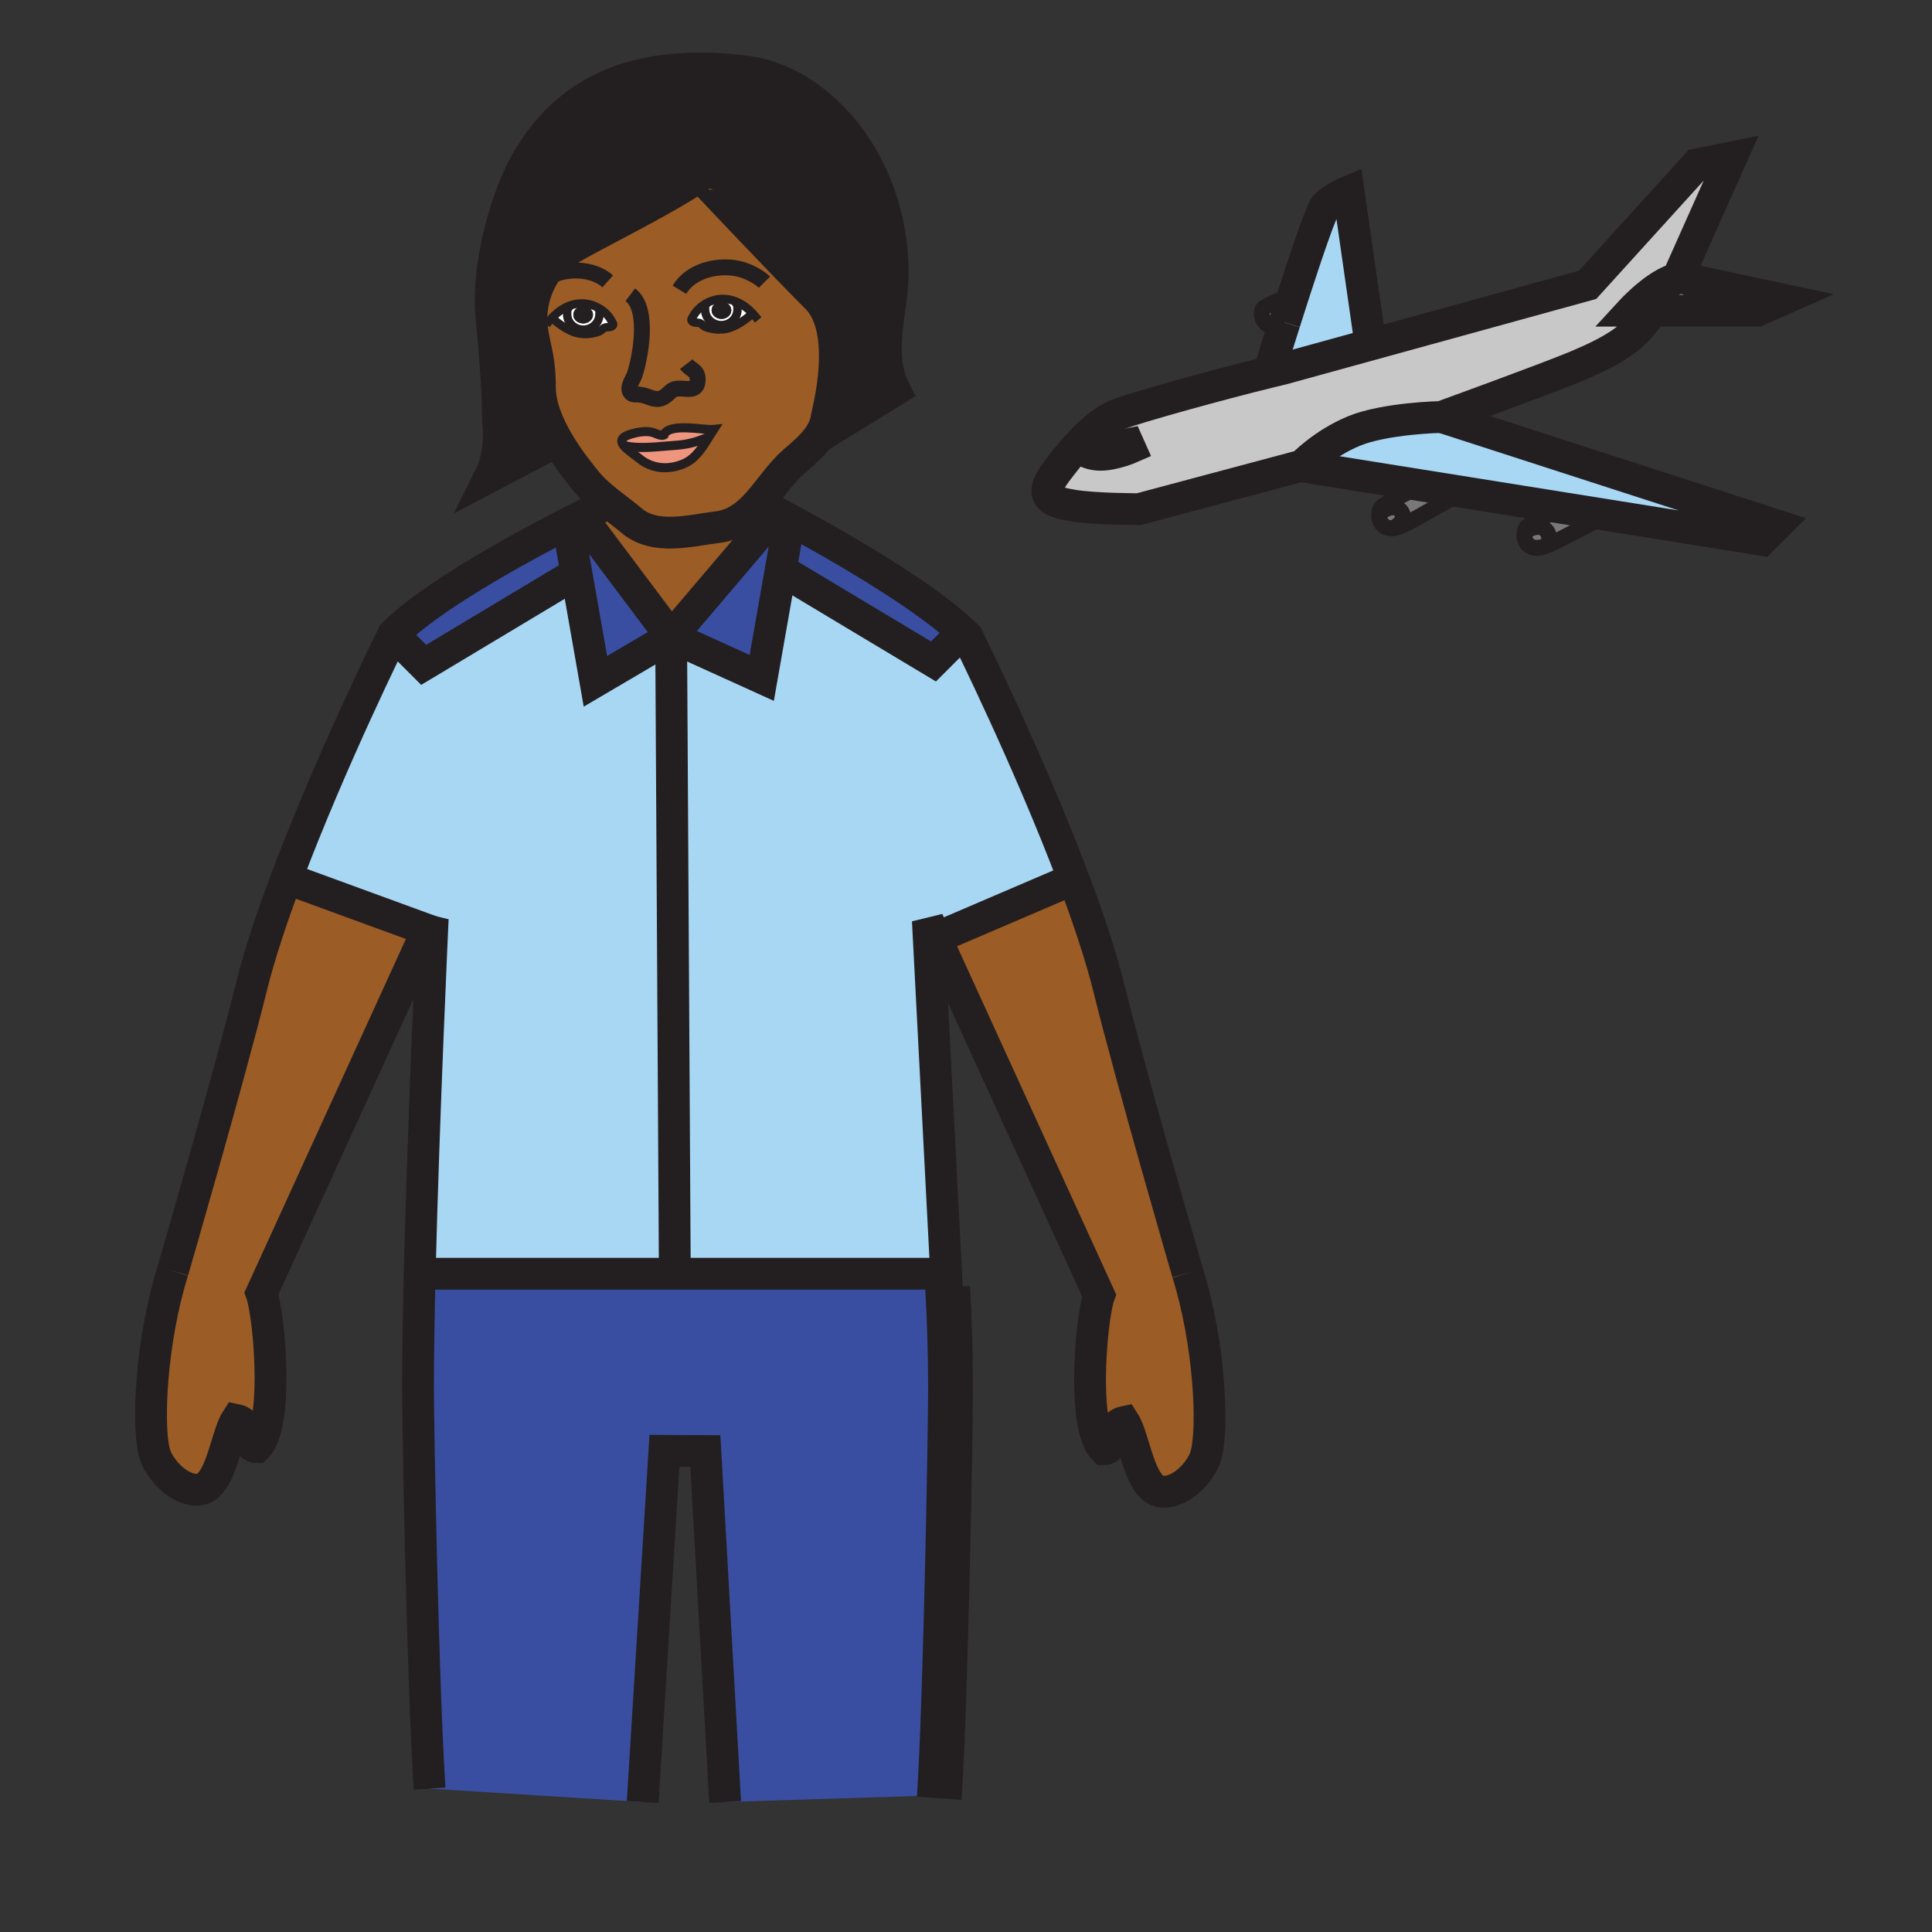 <?xml version="1.0" encoding="iso-8859-1"?>
<!-- Generator: Adobe Illustrator 12.0.1, SVG Export Plug-In . SVG Version: 6.00 Build 51448)  -->
<!DOCTYPE svg PUBLIC "-//W3C//DTD SVG 1.1//EN" "http://www.w3.org/Graphics/SVG/1.1/DTD/svg11.dtd">
<svg  version="1.1" id="Layer_1" xmlns="http://www.w3.org/2000/svg" xmlns:xlink="http://www.w3.org/1999/xlink" width="850.394" height="850.394"
	 viewBox="0 0 850.394 850.394" style="overflow:visible;enable-background:new 0 0 850.394 850.394;" xml:space="preserve">
<rect x="0" y="0" width="850.394" height="850.394" fill="#333333" stroke="none"/>
<g>
	<g id="XMLID_1_">
		<g>
			<path style="fill:#EF947D;" d="M274.48,196.03c5.58,1.63,13.86,0.7,19.45,0.26c5.63-0.45,10.23-0.49,18.18-4.08
				c-2.85,4.65-5.84,9.56-10.91,11.8c-6.86,3.03-14.23,2.43-19.88-2.24c-2.09-1.73-5.36-3.78-6.85-5.73L274.48,196.03z"/>
			<path style="fill:#EF947D;" d="M293.93,196.29c-5.59,0.44-13.87,1.37-19.45-0.26l-0.01,0.01c-1.43-1.89-1.2-3.69,3.35-5.01
				c2.82-0.82,6.21-1.46,9.12-0.78c1.54,0.34,3.8,1.82,5.2,1.26c2.25-5.64,17.82-2.05,21.96-2.47c-0.67,1.02-1.33,2.09-1.99,3.17
				C304.16,195.8,299.56,195.84,293.93,196.29z"/>
			<path style="fill:#9C5C25;" d="M341.64,225.51l-0.01,0.4l-46.22,54.38l-39.68-52.88c6.94-3.5,11.31-5.57,11.31-5.57l0.63-0.81
				c3.48,2.76,7.07,5.37,10.28,8.08c10.45,8.83,25.73,4.4,37.88,2.92c7.66-0.94,13.1-5.29,17.9-10.66
				C334.98,222.01,337.76,223.45,341.64,225.51z"/>
			<path style="fill:#9C5C25;" d="M188.17,409.33L115.1,569.27c1.82,4.99,3.97,21.461,3.97,37.12c0,13.301-1.55,26.011-6.17,30.62
				c-5.3,0-1.63-10.54-8.86-12c-4.59,7.141-6.78,29.601-16.31,30.641c-8.59,1.02-17.73-8.98-19.71-16.011
				c-3.35-11.949-1.55-49.609,8.04-80.21c0,0,24.61-84.64,34.61-125.02c3.54-14.31,9.08-30.88,15.43-47.77L188.17,409.33z"/>
			<path style="fill:#9C5C25;" d="M522.79,560.35c9.59,30.57,11.41,68.25,8.05,80.181c-1.96,7.06-11.09,17.029-19.71,16.01
				c-9.53-1.03-11.72-23.49-16.33-30.65c-7.2,1.511-3.51,12.011-8.83,12.011c-4.62-4.601-6.17-17.29-6.17-30.58
				c0-15.67,2.16-32.16,3.98-37.15l-71.84-157.23L414,412l56-24l2.59-0.97c6.42,17.06,12.04,33.83,15.61,48.28
				C498.17,475.7,522.79,560.35,522.79,560.35z"/>
			<path style="fill:#394EA1;" d="M416.77,566.62l0.32-0.021c0.77,13.141,1.29,28.15,1.29,44.851c0,18.53-2.01,132.79-4.86,178.75
				l-94.34,2.97l-8.71-154.479l-18.02-0.091l-9.56,154.57l-93.8-5.89c-2.98-46.12-5.1-157.62-5.1-176.681
				c0-14.08,0.29-31.399,0.74-49.97l4.02,0.021h108.28h116.14l3.28-0.17L416.77,566.62z"/>
			<path style="fill:#394EA1;" d="M423.8,278.23l-12.92,12.92l-67.23-40.32l3.85-21.93l0.1-0.19c6.33,3.43,14.22,7.8,22.64,12.71
				C389.35,252.55,411.19,266.42,423.8,278.23z"/>
			<path style="fill:#394EA1;" d="M343.65,250.83l-8.36,47.56l-39.88-18.1l46.22-54.38l0.01-0.4c1.77,0.94,3.77,2.02,5.96,3.2
				l-0.1,0.19L343.65,250.83z"/>
			<path style="fill:#394EA1;" d="M253.72,252.32l-3.86-21.92c2.11-1.09,4.07-2.09,5.87-2.99l39.68,52.88l-33.33,19.6L253.72,252.32
				z"/>
			<path style="fill:#394EA1;" d="M253.72,252.32l-67.24,40.33l-13.41-13.42c12.2-12.19,35.69-26.54,56.13-37.84
				c7.54-4.17,14.67-7.92,20.66-10.99L253.72,252.32z"/>
			<path style="fill:#A8D7F4;" d="M295.41,280.29l1.62,280.36H188.75l-4.02-0.021c1.71-69.45,5.74-156.34,5.74-156.34l-2.3,5.04
				l-62.07-22.69c19.62-52.23,46.97-107.41,46.97-107.41l13.41,13.42l67.24-40.33l8.36,47.57L295.41,280.29z"/>
			<path style="fill:#A8D7F4;" d="M297.03,560.65l-1.62-280.36l39.88,18.1l8.36-47.56l67.23,40.32l12.92-12.92
				c0.69,0.64,1.35,1.28,1.98,1.91c0,0,27.19,54.81,46.81,106.89L470,388l-56,24l-2.06,0.94l-3.54-7.76l8.05,155.3l-3.28,0.17
				H297.03z"/>
			<path style="fill:#797878;" d="M569.3,129.77c-1.35,4.18-2.67,8.31-3.88,12.15h-0.01l-5.04,1.68c-4.51,0-6.08-6.07-4.271-7.88
				C557.92,133.91,569.3,129.77,569.3,129.77z"/>
			<path style="fill:#797878;" d="M671.76,232.28c0.7-1.39,10.36-6.26,16.4-8.62l19.77,3.16c-8.09,3.35-20.149,10.41-26.67,13.12
				c1.01-1.69,0.851-4.31-0.279-5.95c-2.15-3.1-6.101-2.21-8.811-0.56l-0.79-0.25C671.49,232.87,671.61,232.57,671.76,232.28z"/>
			<path style="fill:#797878;" d="M680.98,233.99c1.13,1.64,1.289,4.26,0.279,5.95c-1.17,0.49-2.149,0.84-2.91,1
				c-6.119,1.32-8.34-3.72-6.97-7.76l0.79,0.25C674.88,231.78,678.83,230.89,680.98,233.99z"/>
			<path style="fill:#797878;" d="M613.79,232.38c-5.48,0.84-7.55-3.66-6.48-7.49l1.021,0.27c7.13-5.6,13.43,3,5.42,6.97
				L613.79,232.38z"/>
			<path style="fill:#797878;" d="M607.81,223.6c0.921-1.85,18-9.91,18-9.91l20.79,3.32c-6.76,0.04-25.619,13.83-32.199,15.25
				c-0.21,0.05-0.41,0.08-0.61,0.12l-0.04-0.25c8.01-3.97,1.71-12.57-5.42-6.97l-1.021-0.27
				C607.44,224.45,607.6,224.01,607.81,223.6z"/>
			<path style="fill:#C8C8C8;" d="M603.26,151.7l95.53-26.32l48.09-52.99l15.25-3.1l-23.53,52.73l1.92,0.41
				c-9.18,0.02-22.34,14.32-22.34,14.32h8.021v1.13c-6.15,10.56-16.29,16.62-32.58,23.43c-13.25,5.54-59.19,22.22-59.19,22.22
				s-24.81,0.52-38.52,6.21c-13.69,5.69-22.66,15.16-22.66,15.16l-0.87,0.23l-71.07,18.99c0,0-19.119,0-28.699-1.55
				c-9.561-1.55-16.141-3.51-7.75-14.74c2.939-3.93,6-7.8,9.17-11.32l0.66,0.6c0,0,3.479,3.49,9.689,3.49s13.57-3.23,13.57-3.23
				l-1.04-2.33c0,0-7.49,1.55-10.73,1.55c-3.22,0-6.33-4.52-6.33-4.52l-0.75-0.8c4.341-4.11,8.841-7.34,13.431-9.03
				c9.05-3.33,43.14-12.82,66.439-18.53c1.98-0.49,3.87-0.95,5.67-1.37L603.26,151.7z"/>
			<path style="fill:#A8D7F4;" d="M784.61,131.84l-11.11,4.91h-47.3h-8.021c0,0,13.16-14.3,22.34-14.32h0.021L784.61,131.84z"/>
			<path style="fill:#A8D7F4;" d="M707.93,226.82l-19.77-3.16l-41.561-6.65l-20.79-3.32l-53.43-8.55v-0.01l0.87-0.23
				c0,0,8.97-9.47,22.66-15.16c13.71-5.69,38.52-6.21,38.52-6.21l147.471,47.7l-6.4,6.4L707.93,226.82z"/>
			<path style="fill:#A8D7F4;" d="M564.64,162.34c-1.8,0.42-3.689,0.88-5.67,1.37l-0.02-1.11c0,0,2.77-9.02,6.46-20.68h0.01
				c1.21-3.84,2.53-7.97,3.88-12.15c5.87-18.18,12.4-37.48,14.21-39.29c3.49-3.49,10.08-6.2,10.08-6.2l9.67,67.42L564.64,162.34z"/>
			<path style="fill:#231F20;" d="M309.1,78.53c-0.65-0.7-1.01-1.08-1.01-1.08c-0.05,0.03-0.09,0.06-0.14,0.1
				c-15.93,11.15-53.14,28.91-59.99,33.93c-4.68,3.44-8.4,8.31-10.83,13.79c-2.18,4.9-3.33,10.28-3.2,15.53
				c0.26,10.4,3.72,14.14,3.72,29.8c0,7.87,3.55,16.28,7.74,23.49l-29.7,15.63c5.43-10.85,3.54-24.26,3.54-24.26
				c-0.21-20.63-2.73-43.14-3.08-48.01c-1.45-20.22,6.06-50.94,16.96-68.69c18.35-29.9,48.25-42.78,94.32-37.41
				c34.22,3.99,65.5,41.42,65.5,88.86c0,16.62-7.39,34.99,0.92,51.56l-33.7,20.75c1.9-2.62,3.27-5.5,3.73-8.79
				c0.32-2.2,10.26-38.05-4.35-52.67C343.86,115.4,314.88,84.66,309.1,78.53z"/>
			<path style="fill:#FFFFFF;" d="M317.55,132.76c-2.39,0-4.33,1.71-4.33,3.81c0,2.11,1.94,3.81,4.33,3.81c2.4,0,4.34-1.7,4.34-3.81
				C321.89,134.47,319.95,132.76,317.55,132.76z M310.37,136.31c0-1.04-0.28-0.94,0.17-1.82l-0.36-0.58
				c2.3-1.43,4.98-2.28,7.61-2.34c2.28-0.05,4.43,0.42,6.42,1.27l-0.24,0.62c0.76,1.08,0.63,1.45,0.63,2.85
				c0,3.75-3.18,6.8-7.11,6.8C313.56,143.11,310.37,140.06,310.37,136.31z"/>
			<path style="fill:#FFFFFF;" d="M305.3,138.86c1.13-1.99,2.85-3.69,4.88-4.95l0.36,0.58c-0.45,0.88-0.17,0.78-0.17,1.82
				c0,3.75,3.19,6.8,7.12,6.8c3.93,0,7.11-3.05,7.11-6.8c0-1.4,0.13-1.77-0.63-2.85l0.24-0.62c2.64,1.12,5.01,2.92,7.04,5.07
				l-0.15,0.14c-2.81,2.59-6.05,4.91-9.78,6.24c-2.26,0.8-5.37,0.94-7.75,0.46c-1-0.21-2.23-0.46-3.16-0.89
				c-0.78-0.36-1.45-1.2-2.18-1.54c-1.08-0.5-2.3-0.05-3.32-0.69C303.72,140.9,304.62,140.06,305.3,138.86z"/>
			<path style="fill:#FFFFFF;" d="M261.01,138.56c0-2.1-1.93-3.81-4.33-3.81c-2.39,0-4.33,1.71-4.33,3.81
				c0,2.11,1.94,3.81,4.33,3.81C259.08,142.37,261.01,140.67,261.01,138.56z M263.86,138.31c0,3.74-3.18,6.79-7.11,6.79
				s-7.11-3.05-7.11-6.79c0-1.42-0.14-1.77,0.63-2.86l-0.25-0.61c1.99-0.86,4.14-1.33,6.43-1.28c2.63,0.06,5.31,0.92,7.61,2.36
				l-0.35,0.57C264.14,137.36,263.86,137.26,263.86,138.31z"/>
			<path style="fill:#FFFFFF;" d="M264.06,135.92c2.03,1.24,3.75,2.94,4.88,4.93c0.67,1.2,1.58,2.04,0.39,2.78
				c-1.01,0.63-2.24,0.18-3.33,0.69c-0.72,0.34-1.39,1.18-2.17,1.53c-0.93,0.44-2.17,0.68-3.17,0.89c-2.36,0.49-5.48,0.34-7.74-0.46
				c-3.74-1.34-6.97-3.65-9.78-6.24l-0.15-0.14c2.03-2.14,4.38-3.94,7.03-5.06l0.25,0.61c-0.77,1.09-0.63,1.44-0.63,2.86
				c0,3.74,3.18,6.79,7.11,6.79s7.11-3.05,7.11-6.79c0-1.05,0.28-0.95-0.15-1.82L264.06,135.92z"/>
			<path style="fill:#9C5C25;" d="M242.99,139.9l0.15,0.14c2.81,2.59,6.04,4.9,9.78,6.24c2.26,0.8,5.38,0.95,7.74,0.46
				c1-0.21,2.24-0.45,3.17-0.89c0.78-0.35,1.45-1.19,2.17-1.53c1.09-0.51,2.32-0.06,3.33-0.69c1.19-0.74,0.28-1.58-0.39-2.78
				c-1.13-1.99-2.85-3.69-4.88-4.93c-2.3-1.44-4.98-2.3-7.61-2.36c-2.29-0.05-4.44,0.42-6.43,1.28
				C247.37,135.96,245.02,137.76,242.99,139.9z M331.25,137.91c-2.03-2.15-4.4-3.95-7.04-5.07c-1.99-0.85-4.14-1.32-6.42-1.27
				c-2.63,0.06-5.31,0.91-7.61,2.34c-2.03,1.26-3.75,2.96-4.88,4.95c-0.68,1.2-1.58,2.04-0.39,2.77c1.02,0.64,2.24,0.19,3.32,0.69
				c0.73,0.34,1.4,1.18,2.18,1.54c0.93,0.43,2.16,0.68,3.16,0.89c2.38,0.48,5.49,0.34,7.75-0.46c3.73-1.33,6.97-3.65,9.78-6.24
				L331.25,137.91z M333.73,221.37c-4.8,5.37-10.24,9.72-17.9,10.66c-12.15,1.48-27.43,5.91-37.88-2.92
				c-3.21-2.71-6.8-5.32-10.28-8.08c-3.56-2.82-6.98-5.81-9.69-9.22c-1.82-2.29-7.65-9.17-12.59-17.72
				c-4.19-7.21-7.74-15.62-7.74-23.49c0-15.66-3.46-19.4-3.72-29.8c-0.13-5.25,1.02-10.63,3.2-15.53
				c2.43-5.48,6.15-10.35,10.83-13.79c6.85-5.02,44.06-22.78,59.99-33.93c0.23,0.5,0.62,0.83,1.15,0.98
				c5.78,6.13,34.76,36.87,50.43,52.53c14.61,14.62,4.67,50.47,4.35,52.67c-0.46,3.29-1.83,6.17-3.73,8.79
				c-2.85,3.95-6.86,7.32-10.66,10.61C343.58,208.25,339.04,215.43,333.73,221.37z M314.1,189.04c-4.14,0.42-19.71-3.17-21.96,2.47
				c-1.4,0.56-3.66-0.92-5.2-1.26c-2.91-0.68-6.3-0.04-9.12,0.78c-4.55,1.32-4.78,3.12-3.35,5.01c1.49,1.95,4.76,4,6.85,5.73
				c5.65,4.67,13.02,5.27,19.88,2.24c5.07-2.24,8.06-7.15,10.91-11.8C312.77,191.13,313.43,190.06,314.1,189.04z"/>
			<path style="fill:#231F20;" d="M317.55,134.88c0.87,0,1.56,0.76,1.56,1.69c0,0.93-0.69,1.7-1.56,1.7c-0.85,0-1.55-0.77-1.55-1.7
				C316,135.64,316.7,134.88,317.55,134.88z"/>
			<path style="fill:#231F20;" d="M319.11,136.57c0-0.93-0.69-1.69-1.56-1.69c-0.85,0-1.55,0.76-1.55,1.69c0,0.93,0.7,1.7,1.55,1.7
				C318.42,138.27,319.11,137.5,319.11,136.57z M317.55,132.76c2.4,0,4.34,1.71,4.34,3.81c0,2.11-1.94,3.81-4.34,3.81
				c-2.39,0-4.33-1.7-4.33-3.81C313.22,134.47,315.16,132.76,317.55,132.76z"/>
			<path style="fill:#231F20;" d="M256.68,140.26c-0.86,0-1.55-0.76-1.55-1.7c0-0.93,0.69-1.69,1.55-1.69
				c0.86,0,1.56,0.76,1.56,1.69C258.24,139.5,257.54,140.26,256.68,140.26z"/>
			<path style="fill:#231F20;" d="M252.35,138.56c0-2.1,1.94-3.81,4.33-3.81c2.4,0,4.33,1.71,4.33,3.81c0,2.11-1.93,3.81-4.33,3.81
				C254.29,142.37,252.35,140.67,252.35,138.56z M256.68,136.87c-0.86,0-1.55,0.76-1.55,1.69c0,0.94,0.69,1.7,1.55,1.7
				c0.86,0,1.56-0.76,1.56-1.7C258.24,137.63,257.54,136.87,256.68,136.87z"/>
		</g>
		<g>
			<path style="fill:none;stroke:#231F20;stroke-width:14;" d="M565.42,141.92c1.21-3.84,2.53-7.97,3.88-12.15
				c5.87-18.18,12.4-37.48,14.21-39.29c3.49-3.49,10.08-6.2,10.08-6.2l9.67,67.42l0.15,1.08"/>
			<path style="fill:none;stroke:#231F20;stroke-width:14;" d="M558.95,162.6c0,0,2.77-9.02,6.46-20.68"/>
			<path style="fill:none;stroke:#231F20;stroke-width:14;" d="M726.2,137.88c-6.15,10.56-16.29,16.62-32.58,23.43
				c-13.25,5.54-59.19,22.22-59.19,22.22s-24.81,0.52-38.52,6.21c-13.69,5.69-22.66,15.16-22.66,15.16l-0.87,0.23l-71.07,18.99
				c0,0-19.119,0-28.699-1.55c-9.561-1.55-16.141-3.51-7.75-14.74c2.939-3.93,6-7.8,9.17-11.32c1.66-1.86,3.35-3.62,5.069-5.24
				c4.341-4.11,8.841-7.34,13.431-9.03c9.05-3.33,43.14-12.82,66.439-18.53c1.98-0.49,3.87-0.95,5.67-1.37l38.62-10.64l95.53-26.32
				l48.09-52.99l15.25-3.1l-23.53,52.73l1.92,0.41h0.021l44.07,9.41l-11.11,4.91h-47.3h-8.021c0,0,13.16-14.3,22.34-14.32"/>
			<polyline style="fill:none;stroke:#231F20;stroke-width:14;" points="634.43,183.53 781.9,231.23 775.5,237.63 707.93,226.82 
				688.16,223.66 646.6,217.01 625.81,213.69 572.38,205.14 			"/>
			<path style="fill:none;stroke:#231F20;stroke-width:7;" d="M569.3,129.77c0,0-11.38,4.14-13.2,5.95
				c-1.81,1.81-0.239,7.88,4.271,7.88l5.04-1.68h0.01"/>
			<path style="fill:none;stroke:#231F20;stroke-width:7;" d="M625.81,213.69c0,0-17.079,8.06-18,9.91
				c-0.21,0.41-0.369,0.85-0.5,1.29c-1.069,3.83,1,8.33,6.48,7.49c0.2-0.04,0.4-0.07,0.61-0.12c6.58-1.42,25.439-15.21,32.199-15.25
				c0.011,0,0.021,0,0.03,0"/>
			<path style="fill:none;stroke:#231F20;stroke-width:7;" d="M688.16,223.66c-6.04,2.36-15.7,7.23-16.4,8.62
				c-0.149,0.29-0.27,0.59-0.38,0.9c-1.37,4.04,0.851,9.08,6.97,7.76c0.761-0.16,1.74-0.51,2.91-1
				c6.521-2.71,18.58-9.77,26.67-13.12c0.19-0.07,0.37-0.15,0.551-0.22"/>
			<path style="fill:none;stroke:#231F20;stroke-width:7;" d="M608.33,225.16c7.13-5.6,13.43,3,5.42,6.97"/>
			<path style="fill:none;stroke:#231F20;stroke-width:7;" d="M672.17,233.43c2.71-1.65,6.66-2.54,8.811,0.56
				c1.13,1.64,1.289,4.26,0.279,5.95c-0.16,0.27-0.34,0.51-0.56,0.72"/>
			<path style="fill:none;stroke:#231F20;stroke-width:13.146;" d="M479.85,192.07c0,0,3.11,4.52,6.33,4.52
				c3.24,0,10.73-1.55,10.73-1.55l1.04,2.33c0,0-7.36,3.23-13.57,3.23s-9.689-3.49-9.689-3.49"/>
			<path style="fill:none;stroke:#231F20;stroke-width:14;" d="M76.06,559.43c0,0,24.61-84.64,34.61-125.02
				c3.54-14.31,9.08-30.88,15.43-47.77c19.62-52.23,46.97-107.41,46.97-107.41c12.2-12.19,35.69-26.54,56.13-37.84
				c7.54-4.17,14.67-7.92,20.66-10.99c2.11-1.09,4.07-2.09,5.87-2.99c6.94-3.5,11.31-5.57,11.31-5.57"/>
			<path style="fill:none;stroke:#231F20;stroke-width:14;" d="M189.09,787.28c-2.98-46.12-5.1-157.62-5.1-176.681
				c0-14.08,0.29-31.399,0.74-49.97c1.71-69.45,5.74-156.34,5.74-156.34l-2.3,5.04L115.1,569.27c1.82,4.99,3.97,21.461,3.97,37.12
				c0,13.301-1.55,26.011-6.17,30.62c-5.3,0-1.63-10.54-8.86-12c-4.59,7.141-6.78,29.601-16.31,30.641
				c-8.59,1.02-17.73-8.98-19.71-16.011c-3.35-11.949-1.55-49.609,8.04-80.21"/>
			<path style="fill:none;stroke:#231F20;stroke-width:14;" d="M522.79,560.35c0,0-24.62-84.649-34.59-125.04
				c-3.57-14.45-9.19-31.22-15.61-48.28c-19.62-52.08-46.81-106.89-46.81-106.89c-0.63-0.63-1.29-1.27-1.98-1.91
				c-12.61-11.81-34.45-25.68-53.56-36.81c-8.42-4.91-16.31-9.28-22.64-12.71c-2.19-1.18-4.19-2.26-5.96-3.2
				c-3.88-2.06-6.66-3.5-7.91-4.14C333.25,221.13,333,221,333,221"/>
			<path style="fill:none;stroke:#231F20;stroke-width:14;" d="M417,571.14l-0.23-4.52l-0.32-6.14l-8.05-155.3l3.54,7.76
				l71.84,157.23c-1.82,4.99-3.98,21.48-3.98,37.15c0,13.29,1.55,25.979,6.17,30.58c5.32,0,1.63-10.5,8.83-12.011
				c4.61,7.16,6.8,29.62,16.33,30.65c8.62,1.02,17.75-8.95,19.71-16.01c3.36-11.931,1.54-49.61-8.05-80.181"/>
			<path style="fill:none;stroke:#231F20;stroke-width:19.719;" d="M413.43,791.52c0.03-0.43,0.06-0.869,0.09-1.319
				c2.85-45.96,4.86-160.22,4.86-178.75c0-16.7-0.52-31.71-1.29-44.851"/>
			<polyline style="fill:none;stroke:#231F20;stroke-width:14;" points="319.18,793.17 310.47,638.69 292.45,638.6 282.89,793.17 
							"/>
			<polyline style="fill:none;stroke:#231F20;stroke-width:14;" points="188.75,560.65 297.03,560.65 413.17,560.65 			"/>
			<polyline style="fill:none;stroke:#231F20;stroke-width:14;" points="255.73,227.41 295.41,280.29 262.08,299.89 253.72,252.32 
				249.86,230.4 			"/>
			<line style="fill:none;stroke:#231F20;stroke-width:14;" x1="295.41" y1="280.29" x2="297.03" y2="560.65"/>
			<polyline style="fill:none;stroke:#231F20;stroke-width:14;" points="173.07,279.23 186.48,292.65 253.72,252.32 254.49,251.86 
							"/>
			<polyline style="fill:none;stroke:#231F20;stroke-width:14;" points="341.63,225.91 295.41,280.29 335.29,298.39 343.65,250.83 
				347.5,228.9 			"/>
			<polyline style="fill:none;stroke:#231F20;stroke-width:14;" points="424.29,277.74 423.8,278.23 410.88,291.15 343.65,250.83 
				342.87,250.36 			"/>
			<polyline style="fill:none;stroke:#231F20;stroke-width:14;" points="126.1,386.64 188.17,409.33 190,410 			"/>
			<line style="fill:none;stroke:#231F20;stroke-width:14;" x1="470" y1="388" x2="414" y2="412"/>
			<path style="fill:none;stroke:#231F20;stroke-width:7;" d="M299.06,127.55c6.02-10.02,20.64-11.61,29.01-8.35
				c4.49,1.75,7.23,3.83,8.41,5.01"/>
			<path style="fill:none;stroke:#231F20;stroke-width:7;" d="M267.51,123.85c-7.96-7.1-23.49-6.02-30.38,1.42
				c-0.37,0.38-0.71,0.79-1.02,1.21"/>
			<path style="fill:none;stroke:#231F20;stroke-width:7;" d="M277.44,129.72c8.73,6.53,4.11,28.65,1.91,35.24
				c-0.7,2.1-3.71,5.83-1.59,8.02c1.02,1.05,2.33,0.48,3.62,0.69c1.33,0.2,2.12,0.34,3.65,0.9c2.96,1.1,5.11,1.77,7.77-0.17
				c2.89-2.09,2.67-3.56,6.93-3.36c3.58,0.17,7.53,1.18,7.36-4.33c-0.13-3.8-2.98-3.75-5.02-6.42"/>
			<path style="fill:none;stroke:#231F20;stroke-width:4;" d="M291.9,192.48c0.04-0.35,0.12-0.67,0.24-0.97
				c2.25-5.64,17.82-2.05,21.96-2.47c-0.67,1.02-1.33,2.09-1.99,3.17c-2.85,4.65-5.84,9.56-10.91,11.8
				c-6.86,3.03-14.23,2.43-19.88-2.24c-2.09-1.73-5.36-3.78-6.85-5.73c-1.43-1.89-1.2-3.69,3.35-5.01c2.82-0.82,6.21-1.46,9.12-0.78
				c1.54,0.34,3.8,1.82,5.2,1.26c0.23-0.09,0.44-0.24,0.62-0.47"/>
			<path style="fill:none;stroke:#231F20;stroke-width:4;" d="M274.48,196.03c5.58,1.63,13.86,0.7,19.45,0.26
				c5.63-0.45,10.23-0.49,18.18-4.08"/>
			<path style="fill:none;stroke:#231F20;stroke-width:14;" d="M309.1,78.53c5.78,6.13,34.76,36.87,50.43,52.53
				c14.61,14.62,4.67,50.47,4.35,52.67c-0.46,3.29-1.83,6.17-3.73,8.79c-2.85,3.95-6.86,7.32-10.66,10.61
				c-5.91,5.12-10.45,12.3-15.76,18.24c-4.8,5.37-10.24,9.72-17.9,10.66c-12.15,1.48-27.43,5.91-37.88-2.92
				c-3.21-2.71-6.8-5.32-10.28-8.08c-3.56-2.82-6.98-5.81-9.69-9.22c-1.82-2.29-7.65-9.17-12.59-17.72
				c-4.19-7.21-7.74-15.62-7.74-23.49c0-15.66-3.46-19.4-3.72-29.8c-0.13-5.25,1.02-10.63,3.2-15.53
				c2.43-5.48,6.15-10.35,10.83-13.79c6.85-5.02,44.06-22.78,59.99-33.93c0.05-0.04,0.09-0.07,0.14-0.1
				C308.09,77.45,308.45,77.83,309.1,78.53z"/>
			<path style="fill:none;stroke:#231F20;stroke-width:14;" d="M245.39,194.09l-29.7,15.63c5.43-10.85,3.54-24.26,3.54-24.26
				c-0.21-20.63-2.73-43.14-3.08-48.01c-1.45-20.22,6.06-50.94,16.96-68.69c18.35-29.9,48.25-42.78,94.32-37.41
				c34.22,3.99,65.5,41.42,65.5,88.86c0,16.62-7.39,34.99,0.92,51.56l-33.7,20.75l-0.06,0.04"/>
			<path style="fill:none;stroke:#231F20;stroke-width:3.715;stroke-linecap:square;stroke-miterlimit:10;" d="M241.69,141.36
				c0.42-0.5,0.85-0.99,1.3-1.46c2.03-2.14,4.38-3.94,7.03-5.06c1.99-0.86,4.14-1.33,6.43-1.28c2.63,0.06,5.31,0.92,7.61,2.36
				c2.03,1.24,3.75,2.94,4.88,4.93c0.67,1.2,1.58,2.04,0.39,2.78c-1.01,0.63-2.24,0.18-3.33,0.69c-0.72,0.34-1.39,1.18-2.17,1.53
				c-0.93,0.44-2.17,0.68-3.17,0.89c-2.36,0.49-5.48,0.34-7.74-0.46c-3.74-1.34-6.97-3.65-9.78-6.24"/>
			<path style="fill:none;stroke:#231F20;stroke-width:3.715;stroke-linecap:square;stroke-miterlimit:10;" d="M263.71,136.49
				c0.43,0.87,0.15,0.77,0.15,1.82c0,3.74-3.18,6.79-7.11,6.79s-7.11-3.05-7.11-6.79c0-1.42-0.14-1.77,0.63-2.86"/>
			<path style="fill:none;stroke:#231F20;stroke-width:3.715;stroke-linecap:square;stroke-miterlimit:10;" d="M332.55,139.37
				c-0.42-0.5-0.85-0.99-1.3-1.46c-2.03-2.15-4.4-3.95-7.04-5.07c-1.99-0.85-4.14-1.32-6.42-1.27c-2.63,0.06-5.31,0.91-7.61,2.34
				c-2.03,1.26-3.75,2.96-4.88,4.95c-0.68,1.2-1.58,2.04-0.39,2.77c1.02,0.64,2.24,0.19,3.32,0.69c0.73,0.34,1.4,1.18,2.18,1.54
				c0.93,0.43,2.16,0.68,3.16,0.89c2.38,0.48,5.49,0.34,7.75-0.46c3.73-1.33,6.97-3.65,9.78-6.24"/>
			<path style="fill:none;stroke:#231F20;stroke-width:3.715;stroke-linecap:square;stroke-miterlimit:10;" d="M310.54,134.49
				c-0.45,0.88-0.17,0.78-0.17,1.82c0,3.75,3.19,6.8,7.12,6.8c3.93,0,7.11-3.05,7.11-6.8c0-1.4,0.13-1.77-0.63-2.85"/>
			<path style="fill:none;stroke:#231F20;stroke-width:14;" d="M309.95,78.64c-0.32,0-0.6-0.03-0.85-0.11
				c-0.53-0.15-0.92-0.48-1.15-0.98c-0.04-0.06-0.06-0.13-0.09-0.2c4.9-4.77,7.3-12.32,8.76-18.75"/>
		</g>
	</g>
</g>
<rect style="fill:none;" width="850.394" height="850.394"/>
</svg>
